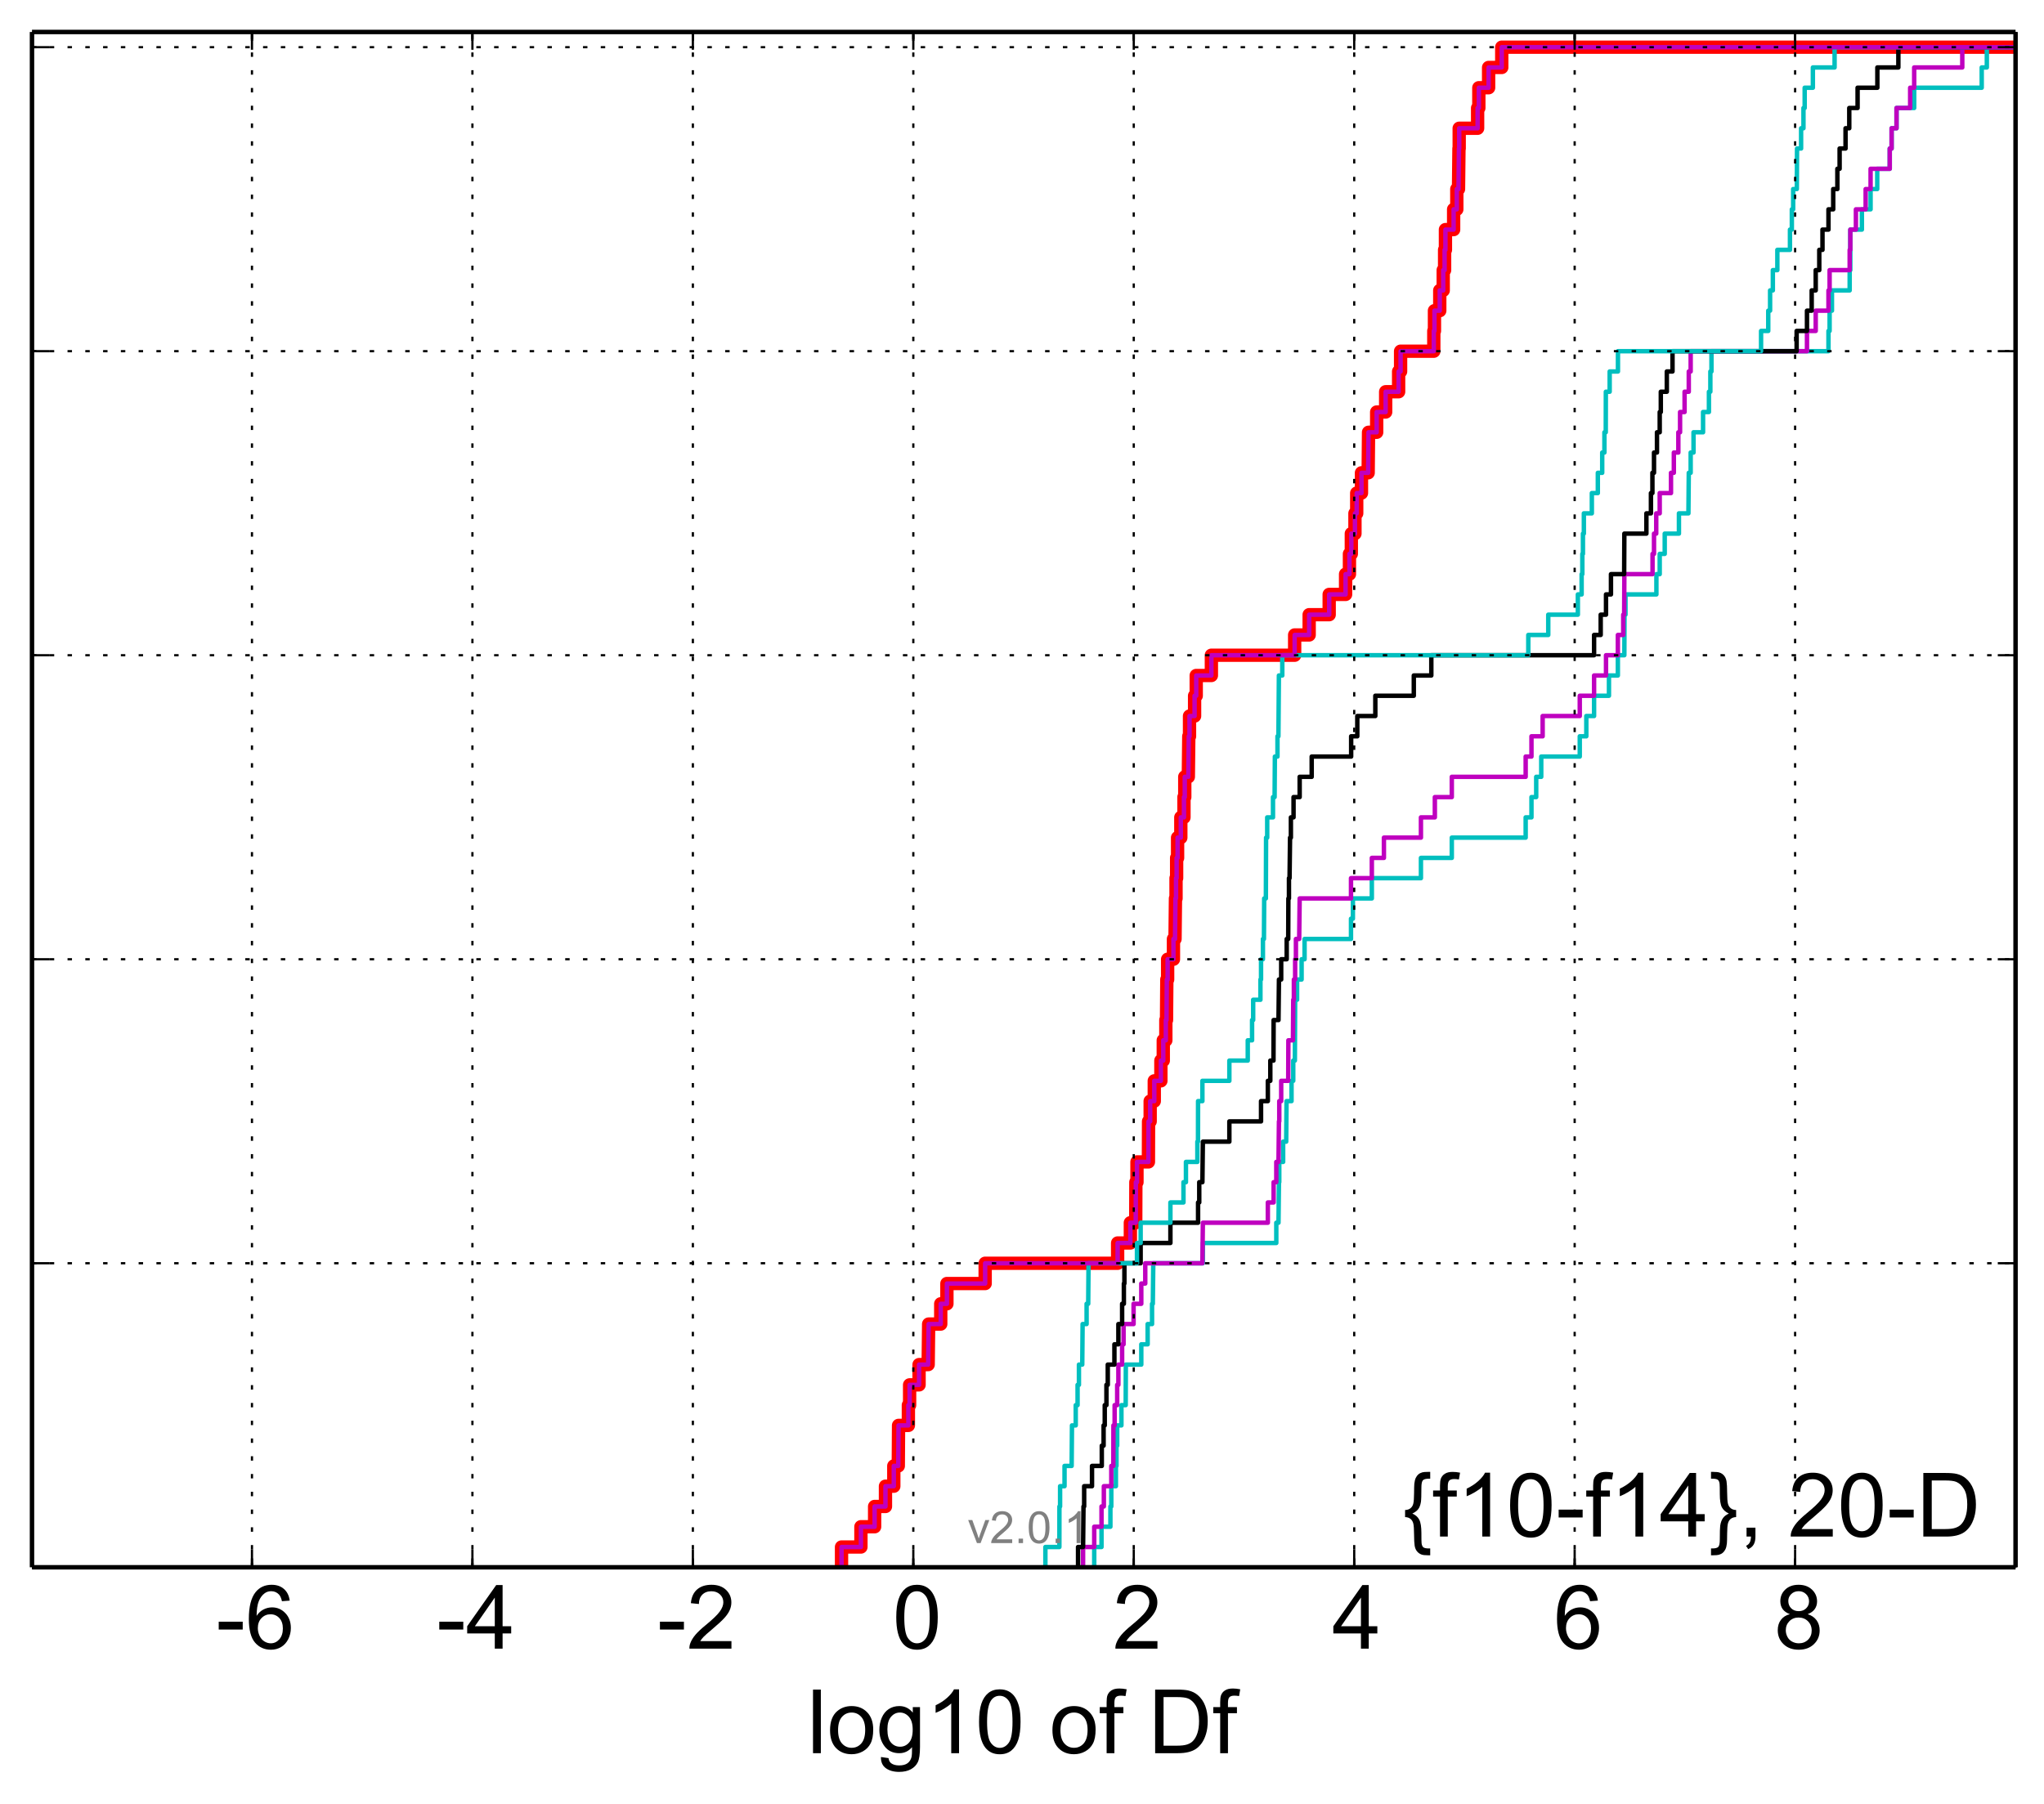 <?xml version="1.0" encoding="utf-8" standalone="no"?>
<!DOCTYPE svg PUBLIC "-//W3C//DTD SVG 1.1//EN"
  "http://www.w3.org/Graphics/SVG/1.1/DTD/svg11.dtd">
<!-- Created with matplotlib (http://matplotlib.org/) -->
<svg height="406pt" version="1.1" viewBox="0 0 460 406" width="460pt" xmlns="http://www.w3.org/2000/svg" xmlns:xlink="http://www.w3.org/1999/xlink">
 <defs>
  <style type="text/css">
*{stroke-linecap:butt;stroke-linejoin:round;}
  </style>
 </defs>
 <g id="figure_1">
  <g id="patch_1">
   <path d="
M0 406.059
L460.8 406.059
L460.8 0
L0 0
z
" style="fill:#ffffff;"/>
  </g>
  <g id="axes_1">
   <g id="patch_2">
    <path d="
M7.2 352.8
L453.6 352.8
L453.6 7.2
L7.2 7.2
z
" style="fill:#ffffff;"/>
   </g>
   <g id="line2d_1">
    <path clip-path="url(#p5bee155178)" d="
M189.385 352.8
L189.385 348.238
L193.75 348.238
L193.75 343.675
L196.833 343.675
L196.833 339.113
L199.273 339.113
L199.273 334.55
L201.149 334.55
L201.149 329.988
L202.159 329.988
L202.22 320.863
L204.43 320.863
L204.43 316.301
L204.708 316.301
L204.708 311.739
L206.835 311.739
L206.835 307.176
L208.883 307.176
L208.992 298.051
L211.713 298.051
L211.713 293.489
L213.102 293.489
L213.102 288.927
L221.709 288.927
L221.709 284.364
L251.522 284.364
L251.522 279.802
L254.386 279.802
L254.386 275.24
L255.596 275.24
L255.625 266.115
L255.875 266.115
L255.875 261.552
L258.451 261.552
L258.482 252.428
L258.845 252.428
L258.845 247.865
L259.769 247.865
L259.769 243.303
L261.255 243.303
L261.255 238.741
L261.793 238.741
L261.793 234.178
L262.37 234.178
L262.37 229.616
L262.523 229.616
L262.594 220.491
L262.775 220.491
L262.775 215.929
L264.085 215.929
L264.085 211.366
L264.438 211.366
L264.537 202.242
L264.664 202.242
L264.664 197.679
L264.798 197.679
L264.798 193.117
L265.015 193.117
L265.015 188.554
L265.742 188.554
L265.742 183.992
L266.452 183.992
L266.452 179.43
L266.631 179.43
L266.631 174.867
L267.432 174.867
L267.537 165.743
L267.699 165.743
L267.699 161.18
L268.841 161.18
L268.841 156.618
L269.209 156.618
L269.209 152.055
L272.62 152.055
L272.62 147.493
L291.361 147.493
L291.361 142.931
L294.626 142.931
L294.626 138.368
L299.132 138.368
L299.132 133.806
L302.822 133.806
L302.822 129.244
L303.691 129.244
L303.691 124.681
L304.115 124.681
L304.115 120.119
L304.931 120.119
L304.931 115.556
L305.327 115.556
L305.327 110.994
L306.398 110.994
L306.398 106.432
L307.903 106.432
L307.99 97.307
L309.82 97.307
L309.82 92.745
L311.842 92.745
L311.842 88.182
L314.759 88.182
L314.759 83.62
L315.202 83.62
L315.202 79.057
L322.676 79.057
L322.676 74.495
L322.824 74.495
L322.824 69.933
L324.016 69.933
L324.016 65.37
L324.794 65.37
L324.794 60.808
L325.106 60.808
L325.106 56.245
L325.294 56.245
L325.294 51.683
L327.138 51.683
L327.138 47.121
L327.853 47.121
L327.853 42.558
L328.237 42.558
L328.337 33.434
L328.391 33.434
L328.391 28.871
L332.537 28.871
L332.537 24.309
L332.811 24.309
L332.811 19.747
L335.01 19.747
L335.01 15.184
L337.968 15.184
L337.968 10.622
L337.968 10.622
L453.6 10.622
L453.6 10.622" style="fill:none;stroke:#ff0000;stroke-linecap:square;stroke-width:3.0;"/>
   </g>
   <g id="line2d_2">
    <path clip-path="url(#p5bee155178)" d="
M246.256 352.8
L246.256 348.238
L247.895 348.238
L247.895 343.675
L249.895 343.675
L249.895 339.113
L250.096 339.113
L250.096 334.55
L251.133 334.55
L251.133 329.988
L251.263 329.988
L251.263 325.426
L251.421 325.426
L251.421 320.863
L252.375 320.863
L252.375 316.301
L253.338 316.301
L253.369 307.176
L256.846 307.176
L256.846 302.614
L258.277 302.614
L258.277 298.051
L259.269 298.051
L259.269 293.489
L259.441 293.489
L259.544 284.364
L270.703 284.364
L270.703 279.802
L287.23 279.802
L287.23 275.24
L287.724 275.24
L287.826 266.115
L287.898 266.115
L287.898 261.552
L288.77 261.552
L288.77 256.99
L289.457 256.99
L289.537 247.865
L290.659 247.865
L290.659 243.303
L291.044 243.303
L291.044 238.741
L291.409 238.741
L291.475 225.053
L291.907 225.053
L291.907 220.491
L292.926 220.491
L292.926 215.929
L293.594 215.929
L293.594 211.366
L304.04 211.366
L304.04 206.804
L304.469 206.804
L304.469 202.242
L308.73 202.242
L308.73 197.679
L319.779 197.679
L319.779 193.117
L326.725 193.117
L326.725 188.554
L343.35 188.554
L343.35 183.992
L344.655 183.992
L344.655 179.43
L345.723 179.43
L345.723 174.867
L346.856 174.867
L346.856 170.305
L355.525 170.305
L355.525 165.743
L356.999 165.743
L356.999 161.18
L358.746 161.18
L358.746 156.618
L362.095 156.618
L362.095 152.055
L364.098 152.055
L364.098 147.493
L365.559 147.493
L365.594 138.368
L365.817 138.368
L365.817 133.806
L372.771 133.806
L372.771 129.244
L373.518 129.244
L373.518 124.681
L374.645 124.681
L374.645 120.119
L377.843 120.119
L377.843 115.556
L379.979 115.556
L380.057 106.432
L380.484 106.432
L380.484 101.869
L381.126 101.869
L381.126 97.307
L383.272 97.307
L383.272 92.745
L384.591 92.745
L384.591 88.182
L384.913 88.182
L384.913 83.62
L385.164 83.62
L385.164 79.057
L411.495 79.057
L411.495 74.495
L411.752 74.495
L411.752 69.933
L412.28 69.933
L412.28 65.37
L416.268 65.37
L416.268 60.808
L416.408 60.808
L416.414 51.683
L419.016 51.683
L419.016 47.121
L420.973 47.121
L420.973 42.558
L422.468 42.558
L422.468 37.996
L425.286 37.996
L425.286 33.434
L425.705 33.434
L425.705 28.871
L426.809 28.871
L426.809 24.309
L430.785 24.309
L430.785 19.747
L445.983 19.747
L445.983 15.184
L447.134 15.184
L447.134 10.622
L447.134 10.622
L453.6 10.622
L453.6 10.622" style="fill:none;stroke:#00bfbf;stroke-linecap:square;"/>
   </g>
   <g id="line2d_3">
    <path clip-path="url(#p5bee155178)" d="
M243.747 352.8
L243.747 348.238
L246.256 348.238
L246.256 343.675
L247.895 343.675
L247.895 339.113
L248.42 339.113
L248.42 334.55
L250.096 334.55
L250.096 329.988
L250.556 329.988
L250.574 320.863
L250.846 320.863
L250.846 316.301
L251.421 316.301
L251.421 311.739
L251.689 311.739
L251.689 307.176
L252.532 307.176
L252.532 302.614
L252.859 302.614
L252.859 298.051
L255.112 298.051
L255.112 293.489
L256.846 293.489
L256.846 288.927
L257.74 288.927
L257.74 284.364
L270.599 284.364
L270.703 275.24
L285.326 275.24
L285.326 270.677
L286.628 270.677
L286.628 266.115
L287.23 266.115
L287.23 261.552
L287.724 261.552
L287.826 252.428
L287.898 252.428
L287.898 247.865
L288.33 247.865
L288.33 243.303
L289.912 243.303
L289.947 234.178
L290.976 234.178
L291.044 225.053
L291.185 225.053
L291.185 220.491
L291.47 220.491
L291.47 215.929
L291.646 215.929
L291.646 211.366
L292.38 211.366
L292.488 202.242
L304.04 202.242
L304.04 197.679
L308.73 197.679
L308.73 193.117
L311.449 193.117
L311.449 188.554
L319.779 188.554
L319.779 183.992
L322.911 183.992
L322.911 179.43
L326.725 179.43
L326.725 174.867
L343.35 174.867
L343.35 170.305
L344.655 170.305
L344.655 165.743
L347.171 165.743
L347.171 161.18
L355.525 161.18
L355.525 156.618
L358.746 156.618
L358.746 152.055
L361.431 152.055
L361.431 147.493
L364.098 147.493
L364.098 142.931
L365.307 142.931
L365.307 138.368
L365.517 138.368
L365.559 129.244
L371.902 129.244
L371.902 124.681
L372.231 124.681
L372.231 120.119
L372.735 120.119
L372.735 115.556
L373.518 115.556
L373.518 110.994
L376.056 110.994
L376.056 106.432
L376.696 106.432
L376.696 101.869
L377.709 101.869
L377.709 97.307
L378.096 97.307
L378.096 92.745
L379.113 92.745
L379.113 88.182
L380.057 88.182
L380.057 83.62
L380.484 83.62
L380.484 79.057
L406.657 79.057
L406.657 74.495
L408.626 74.495
L408.626 69.933
L411.495 69.933
L411.495 65.37
L411.752 65.37
L411.752 60.808
L416.268 60.808
L416.268 56.245
L416.414 56.245
L416.414 51.683
L417.669 51.683
L417.669 47.121
L419.861 47.121
L419.861 42.558
L420.973 42.558
L420.973 37.996
L425.286 37.996
L425.286 33.434
L425.705 33.434
L425.705 28.871
L426.809 28.871
L426.809 24.309
L429.878 24.309
L429.878 19.747
L430.785 19.747
L430.785 15.184
L441.608 15.184
L441.608 10.622
L441.608 10.622
L453.6 10.622
L453.6 10.622" style="fill:none;stroke:#bf00bf;stroke-linecap:square;"/>
   </g>
   <g id="line2d_4">
    <path clip-path="url(#p5bee155178)" d="
M242.614 352.8
L242.614 348.238
L243.747 348.238
L243.841 339.113
L243.99 339.113
L243.99 334.55
L245.756 334.55
L245.756 329.988
L247.957 329.988
L247.957 325.426
L248.364 325.426
L248.364 320.863
L248.623 320.863
L248.623 316.301
L249.001 316.301
L249.001 311.739
L249.302 311.739
L249.302 307.176
L250.796 307.176
L250.796 302.614
L251.689 302.614
L251.689 298.051
L252.532 298.051
L252.532 293.489
L252.925 293.489
L252.925 288.927
L253.046 288.927
L253.046 284.364
L256.7 284.364
L256.7 279.802
L263.4 279.802
L263.4 275.24
L269.625 275.24
L269.625 270.677
L269.89 270.677
L269.89 266.115
L270.599 266.115
L270.703 256.99
L276.667 256.99
L276.667 252.428
L283.796 252.428
L283.796 247.865
L285.326 247.865
L285.326 243.303
L285.883 243.303
L285.883 238.741
L286.597 238.741
L286.628 229.616
L287.724 229.616
L287.826 220.491
L288.33 220.491
L288.33 215.929
L289.571 215.929
L289.571 211.366
L289.912 211.366
L289.947 202.242
L290.078 202.242
L290.078 197.679
L290.214 197.679
L290.323 188.554
L290.513 188.554
L290.513 183.992
L291.112 183.992
L291.112 179.43
L292.488 179.43
L292.488 174.867
L295.195 174.867
L295.195 170.305
L304.075 170.305
L304.075 165.743
L305.457 165.743
L305.457 161.18
L309.515 161.18
L309.515 156.618
L318.174 156.618
L318.174 152.055
L322.117 152.055
L322.117 147.493
L358.746 147.493
L358.746 142.931
L360.235 142.931
L360.235 138.368
L361.431 138.368
L361.431 133.806
L362.546 133.806
L362.546 129.244
L365.517 129.244
L365.559 120.119
L370.521 120.119
L370.521 115.556
L371.54 115.556
L371.54 110.994
L371.874 110.994
L371.874 106.432
L372.231 106.432
L372.231 101.869
L372.9 101.869
L372.9 97.307
L373.518 97.307
L373.518 92.745
L373.764 92.745
L373.764 88.182
L375.115 88.182
L375.115 83.62
L376.396 83.62
L376.396 79.057
L404.33 79.057
L404.33 74.495
L406.657 74.495
L406.657 69.933
L407.719 69.933
L407.719 65.37
L408.626 65.37
L408.626 60.808
L409.425 60.808
L409.425 56.245
L410.149 56.245
L410.149 51.683
L411.495 51.683
L411.495 47.121
L412.563 47.121
L412.563 42.558
L413.497 42.558
L413.497 37.996
L414.004 37.996
L414.004 33.434
L415.338 33.434
L415.338 28.871
L416.175 28.871
L416.175 24.309
L418.048 24.309
L418.048 19.747
L422.497 19.747
L422.497 15.184
L427.223 15.184
L427.223 10.622
L427.223 10.622
L453.6 10.622
L453.6 10.622" style="fill:none;stroke:#000000;stroke-linecap:square;"/>
   </g>
   <g id="line2d_5">
    <path clip-path="url(#p5bee155178)" d="
M235.264 352.8
L235.264 348.238
L238.414 348.238
L238.423 339.113
L238.572 339.113
L238.572 334.55
L239.573 334.55
L239.573 329.988
L241.173 329.988
L241.247 320.863
L242.093 320.863
L242.093 316.301
L242.506 316.301
L242.506 311.739
L242.814 311.739
L242.814 307.176
L243.56 307.176
L243.64 298.051
L244.538 298.051
L244.538 293.489
L244.9 293.489
L244.976 284.364
L255.875 284.364
L255.875 279.802
L256.7 279.802
L256.7 275.24
L263.4 275.24
L263.4 270.677
L266.339 270.677
L266.339 266.115
L266.895 266.115
L266.895 261.552
L269.465 261.552
L269.465 256.99
L269.607 256.99
L269.625 247.865
L270.599 247.865
L270.599 243.303
L276.667 243.303
L276.667 238.741
L280.806 238.741
L280.806 234.178
L281.777 234.178
L281.777 229.616
L282.025 229.616
L282.025 225.053
L283.658 225.053
L283.658 220.491
L283.796 220.491
L283.796 215.929
L284.221 215.929
L284.221 211.366
L284.449 211.366
L284.505 202.242
L284.883 202.242
L284.929 188.554
L285.183 188.554
L285.183 183.992
L286.486 183.992
L286.486 179.43
L286.849 179.43
L286.91 170.305
L287.494 170.305
L287.494 165.743
L287.707 165.743
L287.814 152.055
L288.577 152.055
L288.577 147.493
L343.942 147.493
L343.942 142.931
L348.434 142.931
L348.434 138.368
L355.095 138.368
L355.095 133.806
L355.946 133.806
L355.946 129.244
L356.103 129.244
L356.103 124.681
L356.239 124.681
L356.239 120.119
L356.446 120.119
L356.446 115.556
L358.242 115.556
L358.242 110.994
L359.591 110.994
L359.591 106.432
L360.577 106.432
L360.577 101.869
L361.072 101.869
L361.072 97.307
L361.376 97.307
L361.394 88.182
L362.256 88.182
L362.256 83.62
L364.119 83.62
L364.119 79.057
L396.325 79.057
L396.325 74.495
L397.944 74.495
L397.944 69.933
L398.357 69.933
L398.357 65.37
L398.978 65.37
L398.978 60.808
L399.991 60.808
L399.991 56.245
L402.829 56.245
L402.829 51.683
L403.252 51.683
L403.252 47.121
L403.551 47.121
L403.551 42.558
L404.373 42.558
L404.42 33.434
L405.335 33.434
L405.335 28.871
L405.868 28.871
L405.868 24.309
L406.142 24.309
L406.142 19.747
L407.986 19.747
L407.986 15.184
L412.872 15.184
L412.872 10.622
L412.872 10.622
L453.6 10.622
L453.6 10.622" style="fill:none;stroke:#00bfbf;stroke-linecap:square;"/>
   </g>
   <g id="line2d_6">
    <path clip-path="url(#p5bee155178)" d="
M189.385 352.8
L189.385 348.238
L193.75 348.238
L193.75 343.675
L196.833 343.675
L196.833 339.113
L199.273 339.113
L199.273 334.55
L201.149 334.55
L201.149 329.988
L202.159 329.988
L202.22 320.863
L204.43 320.863
L204.43 316.301
L204.708 316.301
L204.708 311.739
L206.835 311.739
L206.835 307.176
L208.883 307.176
L208.992 298.051
L211.713 298.051
L211.713 293.489
L213.102 293.489
L213.102 288.927
L221.709 288.927
L221.709 284.364
L251.522 284.364
L251.522 279.802
L254.386 279.802
L254.386 275.24
L255.596 275.24
L255.625 266.115
L255.875 266.115
L255.875 261.552
L258.451 261.552
L258.482 252.428
L258.845 252.428
L258.845 247.865
L259.769 247.865
L259.769 243.303
L261.255 243.303
L261.255 238.741
L261.793 238.741
L261.793 234.178
L262.37 234.178
L262.37 229.616
L262.523 229.616
L262.594 220.491
L262.775 220.491
L262.775 215.929
L264.085 215.929
L264.085 211.366
L264.438 211.366
L264.537 202.242
L264.664 202.242
L264.664 197.679
L264.798 197.679
L264.798 193.117
L265.015 193.117
L265.015 188.554
L265.742 188.554
L265.742 183.992
L266.452 183.992
L266.452 179.43
L266.631 179.43
L266.631 174.867
L267.432 174.867
L267.537 165.743
L267.699 165.743
L267.699 161.18
L268.841 161.18
L268.841 156.618
L269.209 156.618
L269.209 152.055
L272.62 152.055
L272.62 147.493
L291.361 147.493
L291.361 142.931
L294.626 142.931
L294.626 138.368
L299.132 138.368
L299.132 133.806
L302.822 133.806
L302.822 129.244
L303.691 129.244
L303.691 124.681
L304.115 124.681
L304.115 120.119
L304.931 120.119
L304.931 115.556
L305.327 115.556
L305.327 110.994
L306.398 110.994
L306.398 106.432
L307.903 106.432
L307.99 97.307
L309.82 97.307
L309.82 92.745
L311.842 92.745
L311.842 88.182
L314.759 88.182
L314.759 83.62
L315.202 83.62
L315.202 79.057
L322.676 79.057
L322.676 74.495
L322.824 74.495
L322.824 69.933
L324.016 69.933
L324.016 65.37
L324.794 65.37
L324.794 60.808
L325.106 60.808
L325.106 56.245
L325.294 56.245
L325.294 51.683
L327.138 51.683
L327.138 47.121
L327.853 47.121
L327.853 42.558
L328.237 42.558
L328.337 33.434
L328.391 33.434
L328.391 28.871
L332.537 28.871
L332.537 24.309
L332.811 24.309
L332.811 19.747
L335.01 19.747
L335.01 15.184
L337.968 15.184
L337.968 10.622
L337.968 10.622
L453.6 10.622
L453.6 10.622" style="fill:none;stroke:#bf00bf;stroke-linecap:square;"/>
   </g>
   <g id="matplotlib.axis_1">
    <g id="xtick_1"/>
    <g id="xtick_2">
     <g id="line2d_7">
      <path clip-path="url(#p5bee155178)" d="
M56.705 352.8
L56.705 7.2" style="fill:none;stroke:#000000;stroke-dasharray:1,3;stroke-dashoffset:0.0;stroke-width:0.5;"/>
     </g>
     <g id="line2d_8">
      <defs>
       <path d="
M0 0
L0 -4" id="m93b0483c22" style="stroke:#000000;stroke-width:0.5;"/>
      </defs>
      <g>
       <use style="stroke:#000000;stroke-width:0.5;" x="56.705" xlink:href="#m93b0483c22" y="352.8"/>
      </g>
     </g>
     <g id="line2d_9">
      <defs>
       <path d="
M0 0
L0 4" id="m741efc42ff" style="stroke:#000000;stroke-width:0.5;"/>
      </defs>
      <g>
       <use style="stroke:#000000;stroke-width:0.5;" x="56.705" xlink:href="#m741efc42ff" y="7.2"/>
      </g>
     </g>
     <g id="text_1">
      <!-- -6 -->
      <defs>
       <path d="
M3.172 21.484
L3.172 30.328
L30.172 30.328
L30.172 21.484
z
" id="ArialMT-2d"/>
       <path d="
M49.75 54.047
L41.016 53.375
Q39.844 58.547 37.703 60.891
Q34.125 64.656 28.906 64.656
Q24.703 64.656 21.531 62.312
Q17.391 59.281 14.984 53.469
Q12.594 47.656 12.5 36.922
Q15.672 41.75 20.266 44.094
Q24.859 46.438 29.891 46.438
Q38.672 46.438 44.844 39.969
Q51.031 33.5 51.031 23.25
Q51.031 16.5 48.125 10.719
Q45.219 4.938 40.141 1.859
Q35.062 -1.219 28.609 -1.219
Q17.625 -1.219 10.688 6.859
Q3.766 14.938 3.766 33.5
Q3.766 54.25 11.422 63.672
Q18.109 71.875 29.438 71.875
Q37.891 71.875 43.281 67.141
Q48.688 62.406 49.75 54.047
M13.875 23.188
Q13.875 18.656 15.797 14.5
Q17.719 10.359 21.188 8.172
Q24.656 6 28.469 6
Q34.031 6 38.031 10.484
Q42.047 14.984 42.047 22.703
Q42.047 30.125 38.078 34.391
Q34.125 38.672 28.125 38.672
Q22.172 38.672 18.016 34.391
Q13.875 30.125 13.875 23.188" id="ArialMT-36"/>
      </defs>
      <g transform="translate(48.589 371.116)scale(0.2 -0.2)">
       <use xlink:href="#ArialMT-2d"/>
       <use x="33.301" xlink:href="#ArialMT-36"/>
      </g>
     </g>
    </g>
    <g id="xtick_3">
     <g id="line2d_10">
      <path clip-path="url(#p5bee155178)" d="
M106.317 352.8
L106.317 7.2" style="fill:none;stroke:#000000;stroke-dasharray:1,3;stroke-dashoffset:0.0;stroke-width:0.5;"/>
     </g>
     <g id="line2d_11">
      <g>
       <use style="stroke:#000000;stroke-width:0.5;" x="106.317" xlink:href="#m93b0483c22" y="352.8"/>
      </g>
     </g>
     <g id="line2d_12">
      <g>
       <use style="stroke:#000000;stroke-width:0.5;" x="106.317" xlink:href="#m741efc42ff" y="7.2"/>
      </g>
     </g>
     <g id="text_2">
      <!-- -4 -->
      <defs>
       <path d="
M32.328 0
L32.328 17.141
L1.266 17.141
L1.266 25.203
L33.938 71.578
L41.109 71.578
L41.109 25.203
L50.781 25.203
L50.781 17.141
L41.109 17.141
L41.109 0
z

M32.328 25.203
L32.328 57.469
L9.906 25.203
z
" id="ArialMT-34"/>
      </defs>
      <g transform="translate(98.226 371.116)scale(0.2 -0.2)">
       <use xlink:href="#ArialMT-2d"/>
       <use x="33.301" xlink:href="#ArialMT-34"/>
      </g>
     </g>
    </g>
    <g id="xtick_4">
     <g id="line2d_13">
      <path clip-path="url(#p5bee155178)" d="
M155.929 352.8
L155.929 7.2" style="fill:none;stroke:#000000;stroke-dasharray:1,3;stroke-dashoffset:0.0;stroke-width:0.5;"/>
     </g>
     <g id="line2d_14">
      <g>
       <use style="stroke:#000000;stroke-width:0.5;" x="155.929" xlink:href="#m93b0483c22" y="352.8"/>
      </g>
     </g>
     <g id="line2d_15">
      <g>
       <use style="stroke:#000000;stroke-width:0.5;" x="155.929" xlink:href="#m741efc42ff" y="7.2"/>
      </g>
     </g>
     <g id="text_3">
      <!-- -2 -->
      <defs>
       <path d="
M50.344 8.453
L50.344 0
L3.031 0
Q2.938 3.172 4.047 6.109
Q5.859 10.938 9.828 15.625
Q13.812 20.312 21.344 26.469
Q33.016 36.031 37.109 41.625
Q41.219 47.219 41.219 52.203
Q41.219 57.422 37.469 61
Q33.734 64.594 27.734 64.594
Q21.391 64.594 17.578 60.781
Q13.766 56.984 13.719 50.25
L4.688 51.172
Q5.609 61.281 11.656 66.578
Q17.719 71.875 27.938 71.875
Q38.234 71.875 44.234 66.156
Q50.25 60.453 50.25 52
Q50.25 47.703 48.484 43.547
Q46.734 39.406 42.656 34.812
Q38.578 30.219 29.109 22.219
Q21.188 15.578 18.938 13.203
Q16.703 10.844 15.234 8.453
z
" id="ArialMT-32"/>
      </defs>
      <g transform="translate(147.882 371.116)scale(0.2 -0.2)">
       <use xlink:href="#ArialMT-2d"/>
       <use x="33.301" xlink:href="#ArialMT-32"/>
      </g>
     </g>
    </g>
    <g id="xtick_5">
     <g id="line2d_16">
      <path clip-path="url(#p5bee155178)" d="
M205.54 352.8
L205.54 7.2" style="fill:none;stroke:#000000;stroke-dasharray:1,3;stroke-dashoffset:0.0;stroke-width:0.5;"/>
     </g>
     <g id="line2d_17">
      <g>
       <use style="stroke:#000000;stroke-width:0.5;" x="205.54" xlink:href="#m93b0483c22" y="352.8"/>
      </g>
     </g>
     <g id="line2d_18">
      <g>
       <use style="stroke:#000000;stroke-width:0.5;" x="205.54" xlink:href="#m741efc42ff" y="7.2"/>
      </g>
     </g>
     <g id="text_4">
      <!-- 0 -->
      <defs>
       <path d="
M4.156 35.297
Q4.156 48 6.766 55.734
Q9.375 63.484 14.516 67.672
Q19.672 71.875 27.484 71.875
Q33.25 71.875 37.594 69.547
Q41.938 67.234 44.766 62.859
Q47.609 58.5 49.219 52.219
Q50.828 45.953 50.828 35.297
Q50.828 22.703 48.234 14.969
Q45.656 7.234 40.5 3
Q35.359 -1.219 27.484 -1.219
Q17.141 -1.219 11.234 6.203
Q4.156 15.141 4.156 35.297
M13.188 35.297
Q13.188 17.672 17.312 11.828
Q21.438 6 27.484 6
Q33.547 6 37.672 11.859
Q41.797 17.719 41.797 35.297
Q41.797 52.984 37.672 58.781
Q33.547 64.594 27.391 64.594
Q21.344 64.594 17.719 59.469
Q13.188 52.938 13.188 35.297" id="ArialMT-30"/>
      </defs>
      <g transform="translate(200.873 371.116)scale(0.2 -0.2)">
       <use xlink:href="#ArialMT-30"/>
      </g>
     </g>
    </g>
    <g id="xtick_6">
     <g id="line2d_19">
      <path clip-path="url(#p5bee155178)" d="
M255.152 352.8
L255.152 7.2" style="fill:none;stroke:#000000;stroke-dasharray:1,3;stroke-dashoffset:0.0;stroke-width:0.5;"/>
     </g>
     <g id="line2d_20">
      <g>
       <use style="stroke:#000000;stroke-width:0.5;" x="255.152" xlink:href="#m93b0483c22" y="352.8"/>
      </g>
     </g>
     <g id="line2d_21">
      <g>
       <use style="stroke:#000000;stroke-width:0.5;" x="255.152" xlink:href="#m741efc42ff" y="7.2"/>
      </g>
     </g>
     <g id="text_5">
      <!-- 2 -->
      <g transform="translate(250.412 371.116)scale(0.2 -0.2)">
       <use xlink:href="#ArialMT-32"/>
      </g>
     </g>
    </g>
    <g id="xtick_7">
     <g id="line2d_22">
      <path clip-path="url(#p5bee155178)" d="
M304.764 352.8
L304.764 7.2" style="fill:none;stroke:#000000;stroke-dasharray:1,3;stroke-dashoffset:0.0;stroke-width:0.5;"/>
     </g>
     <g id="line2d_23">
      <g>
       <use style="stroke:#000000;stroke-width:0.5;" x="304.764" xlink:href="#m93b0483c22" y="352.8"/>
      </g>
     </g>
     <g id="line2d_24">
      <g>
       <use style="stroke:#000000;stroke-width:0.5;" x="304.764" xlink:href="#m741efc42ff" y="7.2"/>
      </g>
     </g>
     <g id="text_6">
      <!-- 4 -->
      <g transform="translate(299.813 371.116)scale(0.2 -0.2)">
       <use xlink:href="#ArialMT-34"/>
      </g>
     </g>
    </g>
    <g id="xtick_8">
     <g id="line2d_25">
      <path clip-path="url(#p5bee155178)" d="
M354.376 352.8
L354.376 7.2" style="fill:none;stroke:#000000;stroke-dasharray:1,3;stroke-dashoffset:0.0;stroke-width:0.5;"/>
     </g>
     <g id="line2d_26">
      <g>
       <use style="stroke:#000000;stroke-width:0.5;" x="354.376" xlink:href="#m93b0483c22" y="352.8"/>
      </g>
     </g>
     <g id="line2d_27">
      <g>
       <use style="stroke:#000000;stroke-width:0.5;" x="354.376" xlink:href="#m741efc42ff" y="7.2"/>
      </g>
     </g>
     <g id="text_7">
      <!-- 6 -->
      <g transform="translate(349.65 371.116)scale(0.2 -0.2)">
       <use xlink:href="#ArialMT-36"/>
      </g>
     </g>
    </g>
    <g id="xtick_9">
     <g id="line2d_28">
      <path clip-path="url(#p5bee155178)" d="
M403.988 352.8
L403.988 7.2" style="fill:none;stroke:#000000;stroke-dasharray:1,3;stroke-dashoffset:0.0;stroke-width:0.5;"/>
     </g>
     <g id="line2d_29">
      <g>
       <use style="stroke:#000000;stroke-width:0.5;" x="403.988" xlink:href="#m93b0483c22" y="352.8"/>
      </g>
     </g>
     <g id="line2d_30">
      <g>
       <use style="stroke:#000000;stroke-width:0.5;" x="403.988" xlink:href="#m741efc42ff" y="7.2"/>
      </g>
     </g>
     <g id="text_8">
      <!-- 8 -->
      <defs>
       <path d="
M17.672 38.812
Q12.203 40.828 9.562 44.531
Q6.938 48.25 6.938 53.422
Q6.938 61.234 12.547 66.547
Q18.172 71.875 27.484 71.875
Q36.859 71.875 42.578 66.422
Q48.297 60.984 48.297 53.172
Q48.297 48.188 45.672 44.5
Q43.062 40.828 37.75 38.812
Q44.344 36.672 47.781 31.875
Q51.219 27.094 51.219 20.453
Q51.219 11.281 44.719 5.031
Q38.234 -1.219 27.641 -1.219
Q17.047 -1.219 10.547 5.047
Q4.047 11.328 4.047 20.703
Q4.047 27.688 7.594 32.391
Q11.141 37.109 17.672 38.812
M15.922 53.719
Q15.922 48.641 19.188 45.406
Q22.469 42.188 27.688 42.188
Q32.766 42.188 36.016 45.375
Q39.266 48.578 39.266 53.219
Q39.266 58.062 35.906 61.359
Q32.562 64.656 27.594 64.656
Q22.562 64.656 19.234 61.422
Q15.922 58.203 15.922 53.719
M13.094 20.656
Q13.094 16.891 14.875 13.375
Q16.656 9.859 20.172 7.922
Q23.688 6 27.734 6
Q34.031 6 38.125 10.047
Q42.234 14.109 42.234 20.359
Q42.234 26.703 38.016 30.859
Q33.797 35.016 27.438 35.016
Q21.234 35.016 17.156 30.906
Q13.094 26.812 13.094 20.656" id="ArialMT-38"/>
      </defs>
      <g transform="translate(399.271 371.116)scale(0.2 -0.2)">
       <use xlink:href="#ArialMT-38"/>
      </g>
     </g>
    </g>
    <g id="xtick_10">
     <g id="line2d_31">
      <path clip-path="url(#p5bee155178)" d="
M453.6 352.8
L453.6 7.2" style="fill:none;stroke:#000000;stroke-dasharray:1,3;stroke-dashoffset:0.0;stroke-width:0.5;"/>
     </g>
     <g id="line2d_32">
      <g>
       <use style="stroke:#000000;stroke-width:0.5;" x="453.6" xlink:href="#m93b0483c22" y="352.8"/>
      </g>
     </g>
     <g id="line2d_33">
      <g>
       <use style="stroke:#000000;stroke-width:0.5;" x="453.6" xlink:href="#m741efc42ff" y="7.2"/>
      </g>
     </g>
    </g>
    <g id="xtick_11"/>
    <g id="xtick_12">
     <g id="line2d_34">
      <defs>
       <path d="
M0 0
L0 -2" id="m177f7580d0" style="stroke:#000000;stroke-width:0.5;"/>
      </defs>
      <g>
       <use style="stroke:#000000;stroke-width:0.5;" x="56.705" xlink:href="#m177f7580d0" y="352.8"/>
      </g>
     </g>
     <g id="line2d_35">
      <defs>
       <path d="
M0 0
L0 2" id="m5284c7e2a0" style="stroke:#000000;stroke-width:0.5;"/>
      </defs>
      <g>
       <use style="stroke:#000000;stroke-width:0.5;" x="56.705" xlink:href="#m5284c7e2a0" y="7.2"/>
      </g>
     </g>
    </g>
    <g id="xtick_13">
     <g id="line2d_36">
      <g>
       <use style="stroke:#000000;stroke-width:0.5;" x="106.317" xlink:href="#m177f7580d0" y="352.8"/>
      </g>
     </g>
     <g id="line2d_37">
      <g>
       <use style="stroke:#000000;stroke-width:0.5;" x="106.317" xlink:href="#m5284c7e2a0" y="7.2"/>
      </g>
     </g>
    </g>
    <g id="xtick_14">
     <g id="line2d_38">
      <g>
       <use style="stroke:#000000;stroke-width:0.5;" x="155.929" xlink:href="#m177f7580d0" y="352.8"/>
      </g>
     </g>
     <g id="line2d_39">
      <g>
       <use style="stroke:#000000;stroke-width:0.5;" x="155.929" xlink:href="#m5284c7e2a0" y="7.2"/>
      </g>
     </g>
    </g>
    <g id="xtick_15">
     <g id="line2d_40">
      <g>
       <use style="stroke:#000000;stroke-width:0.5;" x="205.54" xlink:href="#m177f7580d0" y="352.8"/>
      </g>
     </g>
     <g id="line2d_41">
      <g>
       <use style="stroke:#000000;stroke-width:0.5;" x="205.54" xlink:href="#m5284c7e2a0" y="7.2"/>
      </g>
     </g>
    </g>
    <g id="xtick_16">
     <g id="line2d_42">
      <g>
       <use style="stroke:#000000;stroke-width:0.5;" x="255.152" xlink:href="#m177f7580d0" y="352.8"/>
      </g>
     </g>
     <g id="line2d_43">
      <g>
       <use style="stroke:#000000;stroke-width:0.5;" x="255.152" xlink:href="#m5284c7e2a0" y="7.2"/>
      </g>
     </g>
    </g>
    <g id="xtick_17">
     <g id="line2d_44">
      <g>
       <use style="stroke:#000000;stroke-width:0.5;" x="304.764" xlink:href="#m177f7580d0" y="352.8"/>
      </g>
     </g>
     <g id="line2d_45">
      <g>
       <use style="stroke:#000000;stroke-width:0.5;" x="304.764" xlink:href="#m5284c7e2a0" y="7.2"/>
      </g>
     </g>
    </g>
    <g id="xtick_18">
     <g id="line2d_46">
      <g>
       <use style="stroke:#000000;stroke-width:0.5;" x="354.376" xlink:href="#m177f7580d0" y="352.8"/>
      </g>
     </g>
     <g id="line2d_47">
      <g>
       <use style="stroke:#000000;stroke-width:0.5;" x="354.376" xlink:href="#m5284c7e2a0" y="7.2"/>
      </g>
     </g>
    </g>
    <g id="xtick_19">
     <g id="line2d_48">
      <g>
       <use style="stroke:#000000;stroke-width:0.5;" x="403.988" xlink:href="#m177f7580d0" y="352.8"/>
      </g>
     </g>
     <g id="line2d_49">
      <g>
       <use style="stroke:#000000;stroke-width:0.5;" x="403.988" xlink:href="#m5284c7e2a0" y="7.2"/>
      </g>
     </g>
    </g>
    <g id="xtick_20">
     <g id="line2d_50">
      <g>
       <use style="stroke:#000000;stroke-width:0.5;" x="453.6" xlink:href="#m177f7580d0" y="352.8"/>
      </g>
     </g>
     <g id="line2d_51">
      <g>
       <use style="stroke:#000000;stroke-width:0.5;" x="453.6" xlink:href="#m5284c7e2a0" y="7.2"/>
      </g>
     </g>
    </g>
    <g id="text_9">
     <!-- log10 of Df -->
     <defs>
      <path d="
M4.984 -4.297
L13.531 -5.562
Q14.062 -9.516 16.5 -11.328
Q19.781 -13.766 25.438 -13.766
Q31.547 -13.766 34.859 -11.328
Q38.188 -8.891 39.359 -4.5
Q40.047 -1.812 39.984 6.781
Q34.234 0 25.641 0
Q14.938 0 9.078 7.719
Q3.219 15.438 3.219 26.219
Q3.219 33.641 5.906 39.906
Q8.594 46.188 13.688 49.609
Q18.797 53.031 25.688 53.031
Q34.859 53.031 40.828 45.609
L40.828 51.859
L48.922 51.859
L48.922 7.031
Q48.922 -5.078 46.453 -10.125
Q44 -15.188 38.641 -18.109
Q33.297 -21.047 25.484 -21.047
Q16.219 -21.047 10.5 -16.875
Q4.781 -12.703 4.984 -4.297
M12.25 26.859
Q12.25 16.656 16.297 11.969
Q20.359 7.281 26.469 7.281
Q32.516 7.281 36.609 11.938
Q40.719 16.609 40.719 26.562
Q40.719 36.078 36.5 40.906
Q32.281 45.75 26.312 45.75
Q20.453 45.75 16.344 40.984
Q12.25 36.234 12.25 26.859" id="ArialMT-67"/>
      <path d="
M8.688 0
L8.688 45.016
L0.922 45.016
L0.922 51.859
L8.688 51.859
L8.688 57.375
Q8.688 62.594 9.625 65.141
Q10.891 68.562 14.078 70.672
Q17.281 72.797 23.047 72.797
Q26.766 72.797 31.25 71.922
L29.938 64.266
Q27.203 64.75 24.75 64.75
Q20.75 64.75 19.094 63.031
Q17.438 61.328 17.438 56.641
L17.438 51.859
L27.547 51.859
L27.547 45.016
L17.438 45.016
L17.438 0
z
" id="ArialMT-66"/>
      <path d="
M7.719 0
L7.719 71.578
L32.375 71.578
Q40.719 71.578 45.125 70.562
Q51.266 69.141 55.609 65.438
Q61.281 60.641 64.078 53.188
Q66.891 45.75 66.891 36.188
Q66.891 28.031 64.984 21.734
Q63.094 15.438 60.109 11.297
Q57.125 7.172 53.578 4.797
Q50.047 2.438 45.047 1.219
Q40.047 0 33.547 0
z

M17.188 8.453
L32.469 8.453
Q39.547 8.453 43.578 9.766
Q47.609 11.078 50 13.484
Q53.375 16.844 55.25 22.531
Q57.125 28.219 57.125 36.328
Q57.125 47.562 53.438 53.594
Q49.75 59.625 44.484 61.672
Q40.672 63.141 32.234 63.141
L17.188 63.141
z
" id="ArialMT-44"/>
      <path d="
M6.391 0
L6.391 71.578
L15.188 71.578
L15.188 0
z
" id="ArialMT-6c"/>
      <path d="
M3.328 25.922
Q3.328 40.328 11.328 47.266
Q18.016 53.031 27.641 53.031
Q38.328 53.031 45.109 46.016
Q51.906 39.016 51.906 26.656
Q51.906 16.656 48.906 10.906
Q45.906 5.172 40.156 2
Q34.422 -1.172 27.641 -1.172
Q16.75 -1.172 10.031 5.812
Q3.328 12.797 3.328 25.922
M12.359 25.922
Q12.359 15.969 16.703 11.016
Q21.047 6.062 27.641 6.062
Q34.188 6.062 38.531 11.031
Q42.875 16.016 42.875 26.219
Q42.875 35.844 38.5 40.797
Q34.125 45.75 27.641 45.75
Q21.047 45.75 16.703 40.812
Q12.359 35.891 12.359 25.922" id="ArialMT-6f"/>
      <path d="
M37.25 0
L28.469 0
L28.469 56
Q25.297 52.984 20.141 49.953
Q14.984 46.922 10.891 45.406
L10.891 53.906
Q18.266 57.375 23.781 62.297
Q29.297 67.234 31.594 71.875
L37.25 71.875
z
" id="ArialMT-31"/>
      <path id="ArialMT-20"/>
     </defs>
     <g transform="translate(181.692 394.65)scale(0.2 -0.2)">
      <use xlink:href="#ArialMT-6c"/>
      <use x="22.217" xlink:href="#ArialMT-6f"/>
      <use x="77.832" xlink:href="#ArialMT-67"/>
      <use x="133.447" xlink:href="#ArialMT-31"/>
      <use x="189.062" xlink:href="#ArialMT-30"/>
      <use x="244.678" xlink:href="#ArialMT-20"/>
      <use x="272.461" xlink:href="#ArialMT-6f"/>
      <use x="328.076" xlink:href="#ArialMT-66"/>
      <use x="355.859" xlink:href="#ArialMT-20"/>
      <use x="383.643" xlink:href="#ArialMT-44"/>
      <use x="455.859" xlink:href="#ArialMT-66"/>
     </g>
    </g>
   </g>
   <g id="matplotlib.axis_2">
    <g id="ytick_1">
     <g id="line2d_52">
      <path clip-path="url(#p5bee155178)" d="
M7.2 352.8
L453.6 352.8" style="fill:none;stroke:#000000;stroke-dasharray:1,3;stroke-dashoffset:0.0;stroke-width:0.5;"/>
     </g>
     <g id="line2d_53">
      <defs>
       <path d="
M0 0
L4 0" id="m728421d6d4" style="stroke:#000000;stroke-width:0.5;"/>
      </defs>
      <g>
       <use style="stroke:#000000;stroke-width:0.5;" x="7.2" xlink:href="#m728421d6d4" y="352.8"/>
      </g>
     </g>
     <g id="line2d_54">
      <defs>
       <path d="
M0 0
L-4 0" id="mcb0005524f" style="stroke:#000000;stroke-width:0.5;"/>
      </defs>
      <g>
       <use style="stroke:#000000;stroke-width:0.5;" x="453.6" xlink:href="#mcb0005524f" y="352.8"/>
      </g>
     </g>
    </g>
    <g id="ytick_2">
     <g id="line2d_55">
      <path clip-path="url(#p5bee155178)" d="
M7.2 284.364
L453.6 284.364" style="fill:none;stroke:#000000;stroke-dasharray:1,3;stroke-dashoffset:0.0;stroke-width:0.5;"/>
     </g>
     <g id="line2d_56">
      <g>
       <use style="stroke:#000000;stroke-width:0.5;" x="7.2" xlink:href="#m728421d6d4" y="284.364"/>
      </g>
     </g>
     <g id="line2d_57">
      <g>
       <use style="stroke:#000000;stroke-width:0.5;" x="453.6" xlink:href="#mcb0005524f" y="284.364"/>
      </g>
     </g>
    </g>
    <g id="ytick_3">
     <g id="line2d_58">
      <path clip-path="url(#p5bee155178)" d="
M7.2 215.929
L453.6 215.929" style="fill:none;stroke:#000000;stroke-dasharray:1,3;stroke-dashoffset:0.0;stroke-width:0.5;"/>
     </g>
     <g id="line2d_59">
      <g>
       <use style="stroke:#000000;stroke-width:0.5;" x="7.2" xlink:href="#m728421d6d4" y="215.929"/>
      </g>
     </g>
     <g id="line2d_60">
      <g>
       <use style="stroke:#000000;stroke-width:0.5;" x="453.6" xlink:href="#mcb0005524f" y="215.929"/>
      </g>
     </g>
    </g>
    <g id="ytick_4">
     <g id="line2d_61">
      <path clip-path="url(#p5bee155178)" d="
M7.2 147.493
L453.6 147.493" style="fill:none;stroke:#000000;stroke-dasharray:1,3;stroke-dashoffset:0.0;stroke-width:0.5;"/>
     </g>
     <g id="line2d_62">
      <g>
       <use style="stroke:#000000;stroke-width:0.5;" x="7.2" xlink:href="#m728421d6d4" y="147.493"/>
      </g>
     </g>
     <g id="line2d_63">
      <g>
       <use style="stroke:#000000;stroke-width:0.5;" x="453.6" xlink:href="#mcb0005524f" y="147.493"/>
      </g>
     </g>
    </g>
    <g id="ytick_5">
     <g id="line2d_64">
      <path clip-path="url(#p5bee155178)" d="
M7.2 79.057
L453.6 79.057" style="fill:none;stroke:#000000;stroke-dasharray:1,3;stroke-dashoffset:0.0;stroke-width:0.5;"/>
     </g>
     <g id="line2d_65">
      <g>
       <use style="stroke:#000000;stroke-width:0.5;" x="7.2" xlink:href="#m728421d6d4" y="79.057"/>
      </g>
     </g>
     <g id="line2d_66">
      <g>
       <use style="stroke:#000000;stroke-width:0.5;" x="453.6" xlink:href="#mcb0005524f" y="79.057"/>
      </g>
     </g>
    </g>
    <g id="ytick_6">
     <g id="line2d_67">
      <path clip-path="url(#p5bee155178)" d="
M7.2 10.622
L453.6 10.622" style="fill:none;stroke:#000000;stroke-dasharray:1,3;stroke-dashoffset:0.0;stroke-width:0.5;"/>
     </g>
     <g id="line2d_68">
      <g>
       <use style="stroke:#000000;stroke-width:0.5;" x="7.2" xlink:href="#m728421d6d4" y="10.622"/>
      </g>
     </g>
     <g id="line2d_69">
      <g>
       <use style="stroke:#000000;stroke-width:0.5;" x="453.6" xlink:href="#mcb0005524f" y="10.622"/>
      </g>
     </g>
    </g>
   </g>
   <g id="patch_3">
    <path d="
M7.2 7.2
L453.6 7.2" style="fill:none;stroke:#000000;"/>
   </g>
   <g id="patch_4">
    <path d="
M453.6 352.8
L453.6 7.2" style="fill:none;stroke:#000000;"/>
   </g>
   <g id="patch_5">
    <path d="
M7.2 352.8
L453.6 352.8" style="fill:none;stroke:#000000;"/>
   </g>
   <g id="patch_6">
    <path d="
M7.2 352.8
L7.2 7.2" style="fill:none;stroke:#000000;"/>
   </g>
   <g id="text_10">
    <!-- {f10-f14}, 20-D -->
    <defs>
     <path d="
M30.562 29.891
L30.562 21.922
Q26.812 21.828 24.438 19.875
Q22.078 17.922 21.297 14.578
Q20.516 11.234 20.453 3.078
Q20.406 -5.078 20.172 -7.672
Q19.734 -11.812 18.531 -14.281
Q17.328 -16.75 15.562 -18.234
Q13.812 -19.734 11.078 -20.516
Q9.234 -21.047 5.031 -21.047
L2.297 -21.047
L2.297 -13.375
L3.812 -13.375
Q8.891 -13.375 10.547 -11.547
Q12.203 -9.719 12.203 -3.328
Q12.203 8.891 12.641 12.156
Q13.422 17.578 15.766 20.828
Q18.109 24.078 22.406 25.875
Q16.797 28.562 14.5 32.984
Q12.203 37.406 12.203 47.906
Q12.203 57.422 11.969 59.281
Q11.625 62.547 10.031 63.844
Q8.453 65.141 3.812 65.141
L2.297 65.141
L2.297 72.797
L5.031 72.797
Q9.812 72.797 11.969 72.016
Q15.094 70.953 17.141 68.406
Q19.188 65.875 19.797 62.016
Q20.406 58.156 20.453 49.359
Q20.516 40.578 21.297 37.234
Q22.078 33.891 24.438 31.938
Q26.812 29.984 30.562 29.891" id="ArialMT-7d"/>
     <path d="
M8.891 0
L8.891 10.016
L18.891 10.016
L18.891 0
Q18.891 -5.516 16.938 -8.906
Q14.984 -12.312 10.75 -14.156
L8.297 -10.406
Q11.078 -9.188 12.391 -6.812
Q13.719 -4.438 13.875 0
z
" id="ArialMT-2c"/>
     <path d="
M2.781 29.891
Q6.547 29.984 8.906 31.906
Q11.281 33.844 12.062 37.203
Q12.844 40.578 12.891 48.734
Q12.938 56.891 13.188 59.469
Q13.625 63.578 14.812 66.062
Q16.016 68.562 17.766 70.047
Q19.531 71.531 22.266 72.312
Q24.125 72.797 28.328 72.797
L31.062 72.797
L31.062 65.141
L29.547 65.141
Q24.469 65.141 22.797 63.297
Q21.141 61.469 21.141 55.125
Q21.141 42.328 20.609 38.969
Q19.734 33.734 17.609 30.906
Q15.484 28.078 10.938 25.875
Q16.312 23.641 18.719 19.016
Q21.141 14.406 21.141 3.906
Q21.141 -5.609 21.344 -7.422
Q21.734 -10.75 23.312 -12.062
Q24.906 -13.375 29.547 -13.375
L31.062 -13.375
L31.062 -21.047
L28.328 -21.047
Q23.531 -21.047 21.391 -20.266
Q18.266 -19.141 16.203 -16.625
Q14.156 -14.109 13.547 -10.25
Q12.938 -6.391 12.891 2.391
Q12.844 11.188 12.062 14.547
Q11.281 17.922 8.906 19.875
Q6.547 21.828 2.781 21.922
z
" id="ArialMT-7b"/>
    </defs>
    <g transform="translate(315.656 345.888)scale(0.2 -0.2)">
     <use xlink:href="#ArialMT-7b"/>
     <use x="33.398" xlink:href="#ArialMT-66"/>
     <use x="61.182" xlink:href="#ArialMT-31"/>
     <use x="116.797" xlink:href="#ArialMT-30"/>
     <use x="172.412" xlink:href="#ArialMT-2d"/>
     <use x="205.713" xlink:href="#ArialMT-66"/>
     <use x="233.496" xlink:href="#ArialMT-31"/>
     <use x="289.111" xlink:href="#ArialMT-34"/>
     <use x="344.727" xlink:href="#ArialMT-7d"/>
     <use x="378.125" xlink:href="#ArialMT-2c"/>
     <use x="405.908" xlink:href="#ArialMT-20"/>
     <use x="433.691" xlink:href="#ArialMT-32"/>
     <use x="489.307" xlink:href="#ArialMT-30"/>
     <use x="544.922" xlink:href="#ArialMT-2d"/>
     <use x="578.223" xlink:href="#ArialMT-44"/>
    </g>
   </g>
   <g id="text_11">
    <!-- v2.0.1 -->
    <defs>
     <path d="
M21 0
L1.266 51.859
L10.547 51.859
L21.688 20.797
Q23.484 15.766 25 10.359
Q26.172 14.453 28.266 20.219
L39.797 51.859
L48.828 51.859
L29.203 0
z
" id="ArialMT-76"/>
     <path d="
M9.078 0
L9.078 10.016
L19.094 10.016
L19.094 0
z
" id="ArialMT-2e"/>
    </defs>
    <g style="fill:#808080;" transform="translate(217.762 347.356)scale(0.1 -0.1)">
     <use xlink:href="#ArialMT-76"/>
     <use x="50.0" xlink:href="#ArialMT-32"/>
     <use x="105.615" xlink:href="#ArialMT-2e"/>
     <use x="133.398" xlink:href="#ArialMT-30"/>
     <use x="189.014" xlink:href="#ArialMT-2e"/>
     <use x="216.797" xlink:href="#ArialMT-31"/>
    </g>
   </g>
  </g>
 </g>
 <defs>
  <clipPath id="p5bee155178">
   <rect height="345.6" width="446.4" x="7.2" y="7.2"/>
  </clipPath>
 </defs>
</svg>
